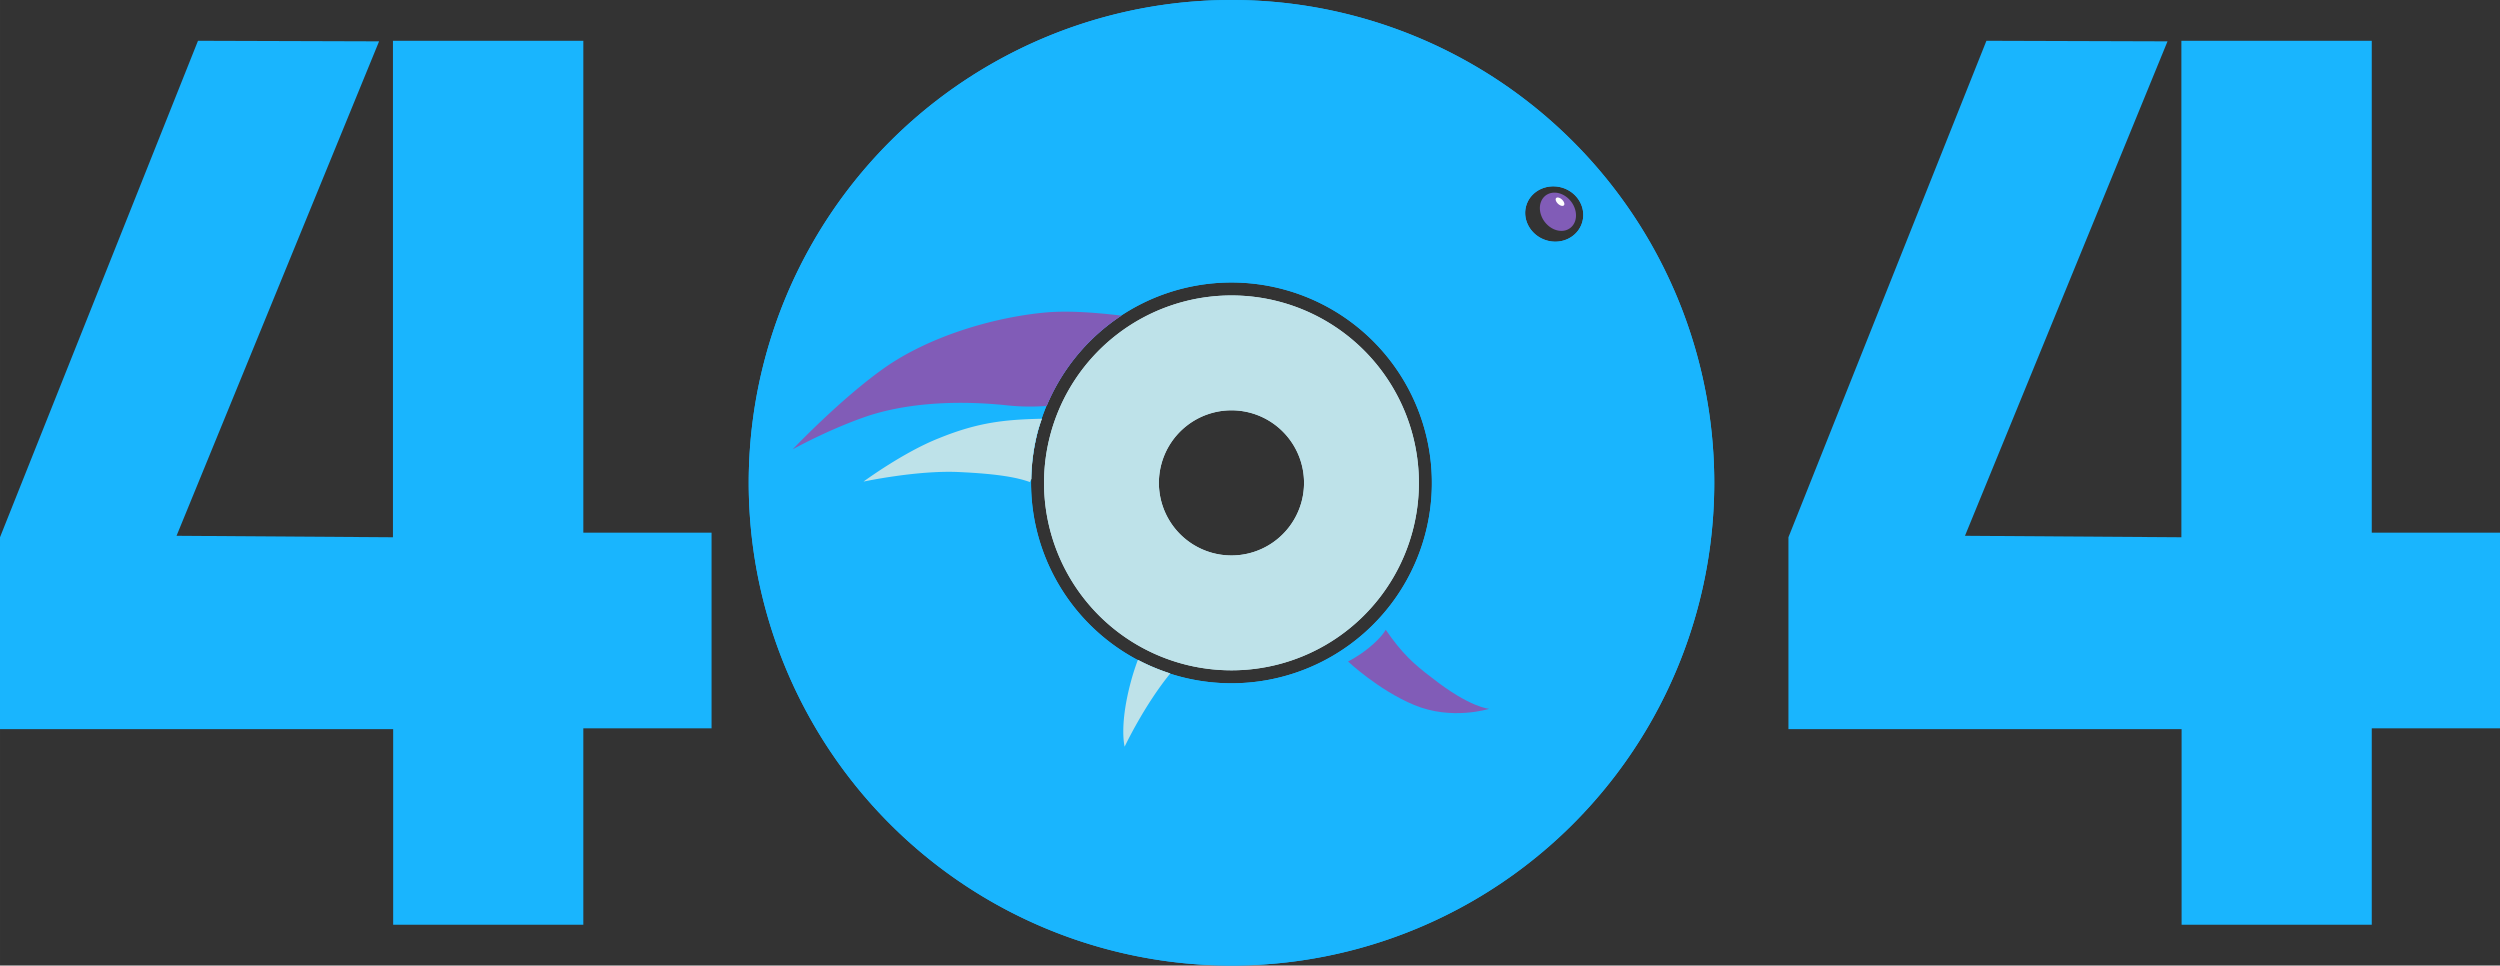 <?xml version="1.0" encoding="UTF-8" standalone="no"?>
<svg
   xmlns:dc="http://purl.org/dc/elements/1.1/"
   xmlns:cc="http://creativecommons.org/ns#"
   xmlns:rdf="http://www.w3.org/1999/02/22-rdf-syntax-ns#"
   xmlns:svg="http://www.w3.org/2000/svg"
   xmlns="http://www.w3.org/2000/svg"
   height="83.881mm"
   width="217.185mm"
   version="1.1"
   viewBox="0 0 820.856 317.031"
   id="ISO">
  <rect x="0" y="0" width="820.856" height="317.031" fill="#333333" stroke="none"/>
  <defs
     id="defs4">
    <style
       id="style2">.cls-1{fill:#19b5fe;}.cls-2{fill:#fff;}.cls-3{fill:#bee2e9;}.cls-4{fill:#815cb7;}</style>
  </defs>
  <title
     id="title6">mirrorz-404</title>
  <g
     transform="translate(-151.912,-238.555)"
     style="display:inline"
     id="layer1">
    <path
       style="fill:#19b5fe;stroke-width:0.139"
       d="M 556.262,238.555 A 158.515,158.515 0 0 0 397.746,397.07 158.515,158.515 0 0 0 556.262,555.586 158.515,158.515 0 0 0 714.777,397.07 158.515,158.515 0 0 0 556.262,238.555 Z m 105.963,61.193 c 0.939,0.028 1.893,0.188 2.834,0.494 5.017,1.632 7.826,6.792 6.283,11.535 -1.543,4.743 -6.848,7.266 -11.865,5.635 -5.017,-1.632 -7.908,-6.815 -6.367,-11.561 1.252,-3.856 5.045,-6.226 9.115,-6.104 z m -106.533,31.561 a 65.801,65.801 0 0 1 17.621,2.248 65.801,65.801 0 0 1 46.494,80.609 65.801,65.801 0 0 1 -80.609,46.494 65.801,65.801 0 0 1 -46.494,-80.609 65.801,65.801 0 0 1 62.988,-48.742 z"
       id="circle8" />
    <path
       style="fill:#bee2e9;stroke-width:0.139"
       d="m 493.998,376.041 c -11.894,0.282 -20.74,1.089 -33.75,6.385 -11.675,4.579 -24.82,14.26 -24.82,14.26 0,0 17.571,-3.76 31.152,-3.145 13.582,0.615 19.587,1.89 23.51,3.299 0.134,-0.347 0.29,-0.696 0.445,-1.045 a 65.801,65.801 0 0 1 2.168,-15.744 65.801,65.801 0 0 1 1.295,-4.01 z"
       id="path9214" />
    <path
       style="fill:#bee2e9;stroke-width:0.139"
       d="m 525.52,455.221 c -0.737,2.002 -1.464,4.149 -2.115,6.506 -4.144,14.995 -2.221,21.992 -2.221,21.992 0,0 6.259,-13.315 14.977,-24.039 a 65.801,65.801 0 0 1 -10.641,-4.459 z"
       id="path9226" />
    <path
       style="fill:#bee2e9;stroke-width:0.139"
       d="m 555.729,335.57 a 61.539,61.539 0 0 0 -58.908,45.586 61.539,61.539 0 0 0 43.482,75.389 61.539,61.539 0 0 0 75.389,-43.484 61.539,61.539 0 0 0 -43.482,-75.389 61.539,61.539 0 0 0 -16.48,-2.102 z m 0.322,37.711 a 23.829,23.829 0 0 1 6.383,0.812 23.829,23.829 0 0 1 16.836,29.191 23.829,23.829 0 0 1 -29.191,16.838 23.829,23.829 0 0 1 -16.836,-29.191 23.829,23.829 0 0 1 22.809,-17.65 z"
       id="circle16" />
    <path
       style="fill:#815cb7;stroke-width:0.139"
       d="m 606.905,445.32 c 5.35,7.814 9.28,11.337 15.148,15.756 12.57,9.929 18.852,10.205 18.852,10.205 0,0 -12.287,3.936 -24.695,-1.265 -11.672,-4.854 -21.688,-14.275 -21.688,-14.275 0,0 3.087,-1.428 6.866,-4.494 4.38,-3.558 5.518,-5.927 5.518,-5.927 z"
       class="cls-4"
       id="path9240" />
    <path
       style="fill:#815cb7;stroke-width:0.139"
       d="m 501.41,340.893 c -2.303,0.006 -4.509,0.099 -6.582,0.299 -17.522,1.683 -38.357,8.11 -52.744,18.318 -14.387,10.208 -29.932,26.607 -29.932,26.607 0,0 10.768,-6.043 23.283,-10.494 12.515,-4.451 29.171,-5.887 47.201,-3.967 4.416,0.47 8.749,0.494 12.936,0.195 a 65.801,65.801 0 0 1 24.557,-29.662 c -6.466,-0.773 -12.901,-1.313 -18.719,-1.297 z"
       id="path9198" />
    <path
       id="path1152"
       d="M 556.262,238.555 A 158.515,158.515 0 0 0 397.746,397.07 158.515,158.515 0 0 0 556.262,555.586 158.515,158.515 0 0 0 714.777,397.07 158.515,158.515 0 0 0 556.262,238.555 Z m 105.963,61.193 c 0.939,0.028 1.893,0.188 2.834,0.494 5.017,1.632 7.826,6.792 6.283,11.535 -1.543,4.743 -6.848,7.266 -11.865,5.635 -5.017,-1.632 -7.908,-6.815 -6.367,-11.561 1.252,-3.856 5.045,-6.226 9.115,-6.104 z m -106.533,31.561 a 65.801,65.801 0 0 1 17.621,2.248 65.801,65.801 0 0 1 46.494,80.609 65.801,65.801 0 0 1 -80.609,46.494 65.801,65.801 0 0 1 -46.494,-80.609 65.801,65.801 0 0 1 62.988,-48.742 z"
       style="fill:#19b5fe;stroke-width:0.139" />
    <path
       id="path1154"
       d="m 493.998,376.041 c -11.894,0.282 -20.74,1.089 -33.75,6.385 -11.675,4.579 -24.82,14.26 -24.82,14.26 0,0 17.571,-3.76 31.152,-3.145 13.582,0.615 19.587,1.89 23.51,3.299 0.134,-0.347 0.29,-0.696 0.445,-1.045 a 65.801,65.801 0 0 1 2.168,-15.744 65.801,65.801 0 0 1 1.295,-4.01 z"
       style="fill:#bee2e9;stroke-width:0.139" />
    <path
       id="path1156"
       d="m 525.52,455.221 c -0.737,2.002 -1.464,4.149 -2.115,6.506 -4.144,14.995 -2.221,21.992 -2.221,21.992 0,0 6.259,-13.315 14.977,-24.039 a 65.801,65.801 0 0 1 -10.641,-4.459 z"
       style="fill:#bee2e9;stroke-width:0.139" />
    <path
       id="path1158"
       d="m 555.729,335.57 a 61.539,61.539 0 0 0 -58.908,45.586 61.539,61.539 0 0 0 43.482,75.389 61.539,61.539 0 0 0 75.389,-43.484 61.539,61.539 0 0 0 -43.482,-75.389 61.539,61.539 0 0 0 -16.48,-2.102 z m 0.322,37.711 a 23.829,23.829 0 0 1 6.383,0.812 23.829,23.829 0 0 1 16.836,29.191 23.829,23.829 0 0 1 -29.191,16.838 23.829,23.829 0 0 1 -16.836,-29.191 23.829,23.829 0 0 1 22.809,-17.65 z"
       style="fill:#bee2e9;stroke-width:0.139" />
    <path
       id="path1160"
       class="cls-4"
       d="m 606.905,445.32 c 5.35,7.814 9.28,11.337 15.148,15.756 12.57,9.929 18.852,10.205 18.852,10.205 0,0 -12.287,3.936 -24.695,-1.265 -11.672,-4.854 -21.688,-14.275 -21.688,-14.275 0,0 3.087,-1.428 6.866,-4.494 4.38,-3.558 5.518,-5.927 5.518,-5.927 z"
       style="fill:#815cb7;stroke-width:0.139" />
    <path
       id="path1162"
       d="m 501.41,340.893 c -2.303,0.006 -4.509,0.099 -6.582,0.299 -17.522,1.683 -38.357,8.11 -52.744,18.318 -14.387,10.208 -29.932,26.607 -29.932,26.607 0,0 10.768,-6.043 23.283,-10.494 12.515,-4.451 29.171,-5.887 47.201,-3.967 4.416,0.47 8.749,0.494 12.936,0.195 a 65.801,65.801 0 0 1 24.557,-29.662 c -6.466,-0.773 -12.901,-1.313 -18.719,-1.297 z"
       style="fill:#815cb7;stroke-width:0.139" />
    <path
       id="path1166"
       d="m 216.92,251.947 -65.008,163.015 v 63.006 h 129.092 v 64.226 h 62.439 v -64.495 h 42.105 V 413.454 H 343.443 v -161.501 h -62.511 v 163.009 l -71.054,-0.482 66.502,-162.351 z"
       style="display:inline;fill:#19b5fe;fill-opacity:1;stroke:none;stroke-width:1.072px;stroke-linecap:butt;stroke-linejoin:miter;stroke-opacity:1"
       transform="translate(3.7252043e-6)" />
    <path
       id="path1168"
       d="M 804.14,251.947 739.133,414.962 v 63.006 h 129.092 v 64.226 h 62.439 v -64.495 h 42.105 v -64.245 h -42.105 v -161.501 h -62.511 v 163.009 l -71.054,-0.482 66.502,-162.351 z"
       style="display:inline;fill:#19b5fe;fill-opacity:1;stroke:none;stroke-width:1.072px;stroke-linecap:butt;stroke-linejoin:miter;stroke-opacity:1"
       transform="translate(3.7252043e-6)" />
    <path
       id="path834"
       d="m 668.903,306.768 a 6.688,5.465 53.2 0 1 -3.121,7.454 6.688,5.465 53.2 0 1 -7.788,-4.82 6.688,5.465 53.2 0 1 3.121,-7.454 6.688,5.465 53.2 0 1 7.788,4.82 z"
       style="opacity:1;fill:#815cb7;fill-opacity:1;fill-rule:nonzero;stroke:none;stroke-width:1.391;stroke-linecap:square;stroke-linejoin:round;stroke-miterlimit:4;stroke-dasharray:none;stroke-dashoffset:0;stroke-opacity:1" />
    <path
       id="path836"
       d="m 664.783,304.089 a 1.744,0.95 43.174 0 1 0.622,1.886 1.744,0.95 43.174 0 1 -1.922,-0.501 1.744,0.95 43.174 0 1 -0.622,-1.886 1.744,0.95 43.174 0 1 1.922,0.501 z"
       style="opacity:1;fill:#ffffff;fill-opacity:1;fill-rule:nonzero;stroke:none;stroke-width:1.535;stroke-linecap:square;stroke-linejoin:round;stroke-miterlimit:4;stroke-dasharray:none;stroke-dashoffset:0;stroke-opacity:1" />
  </g>
</svg>
